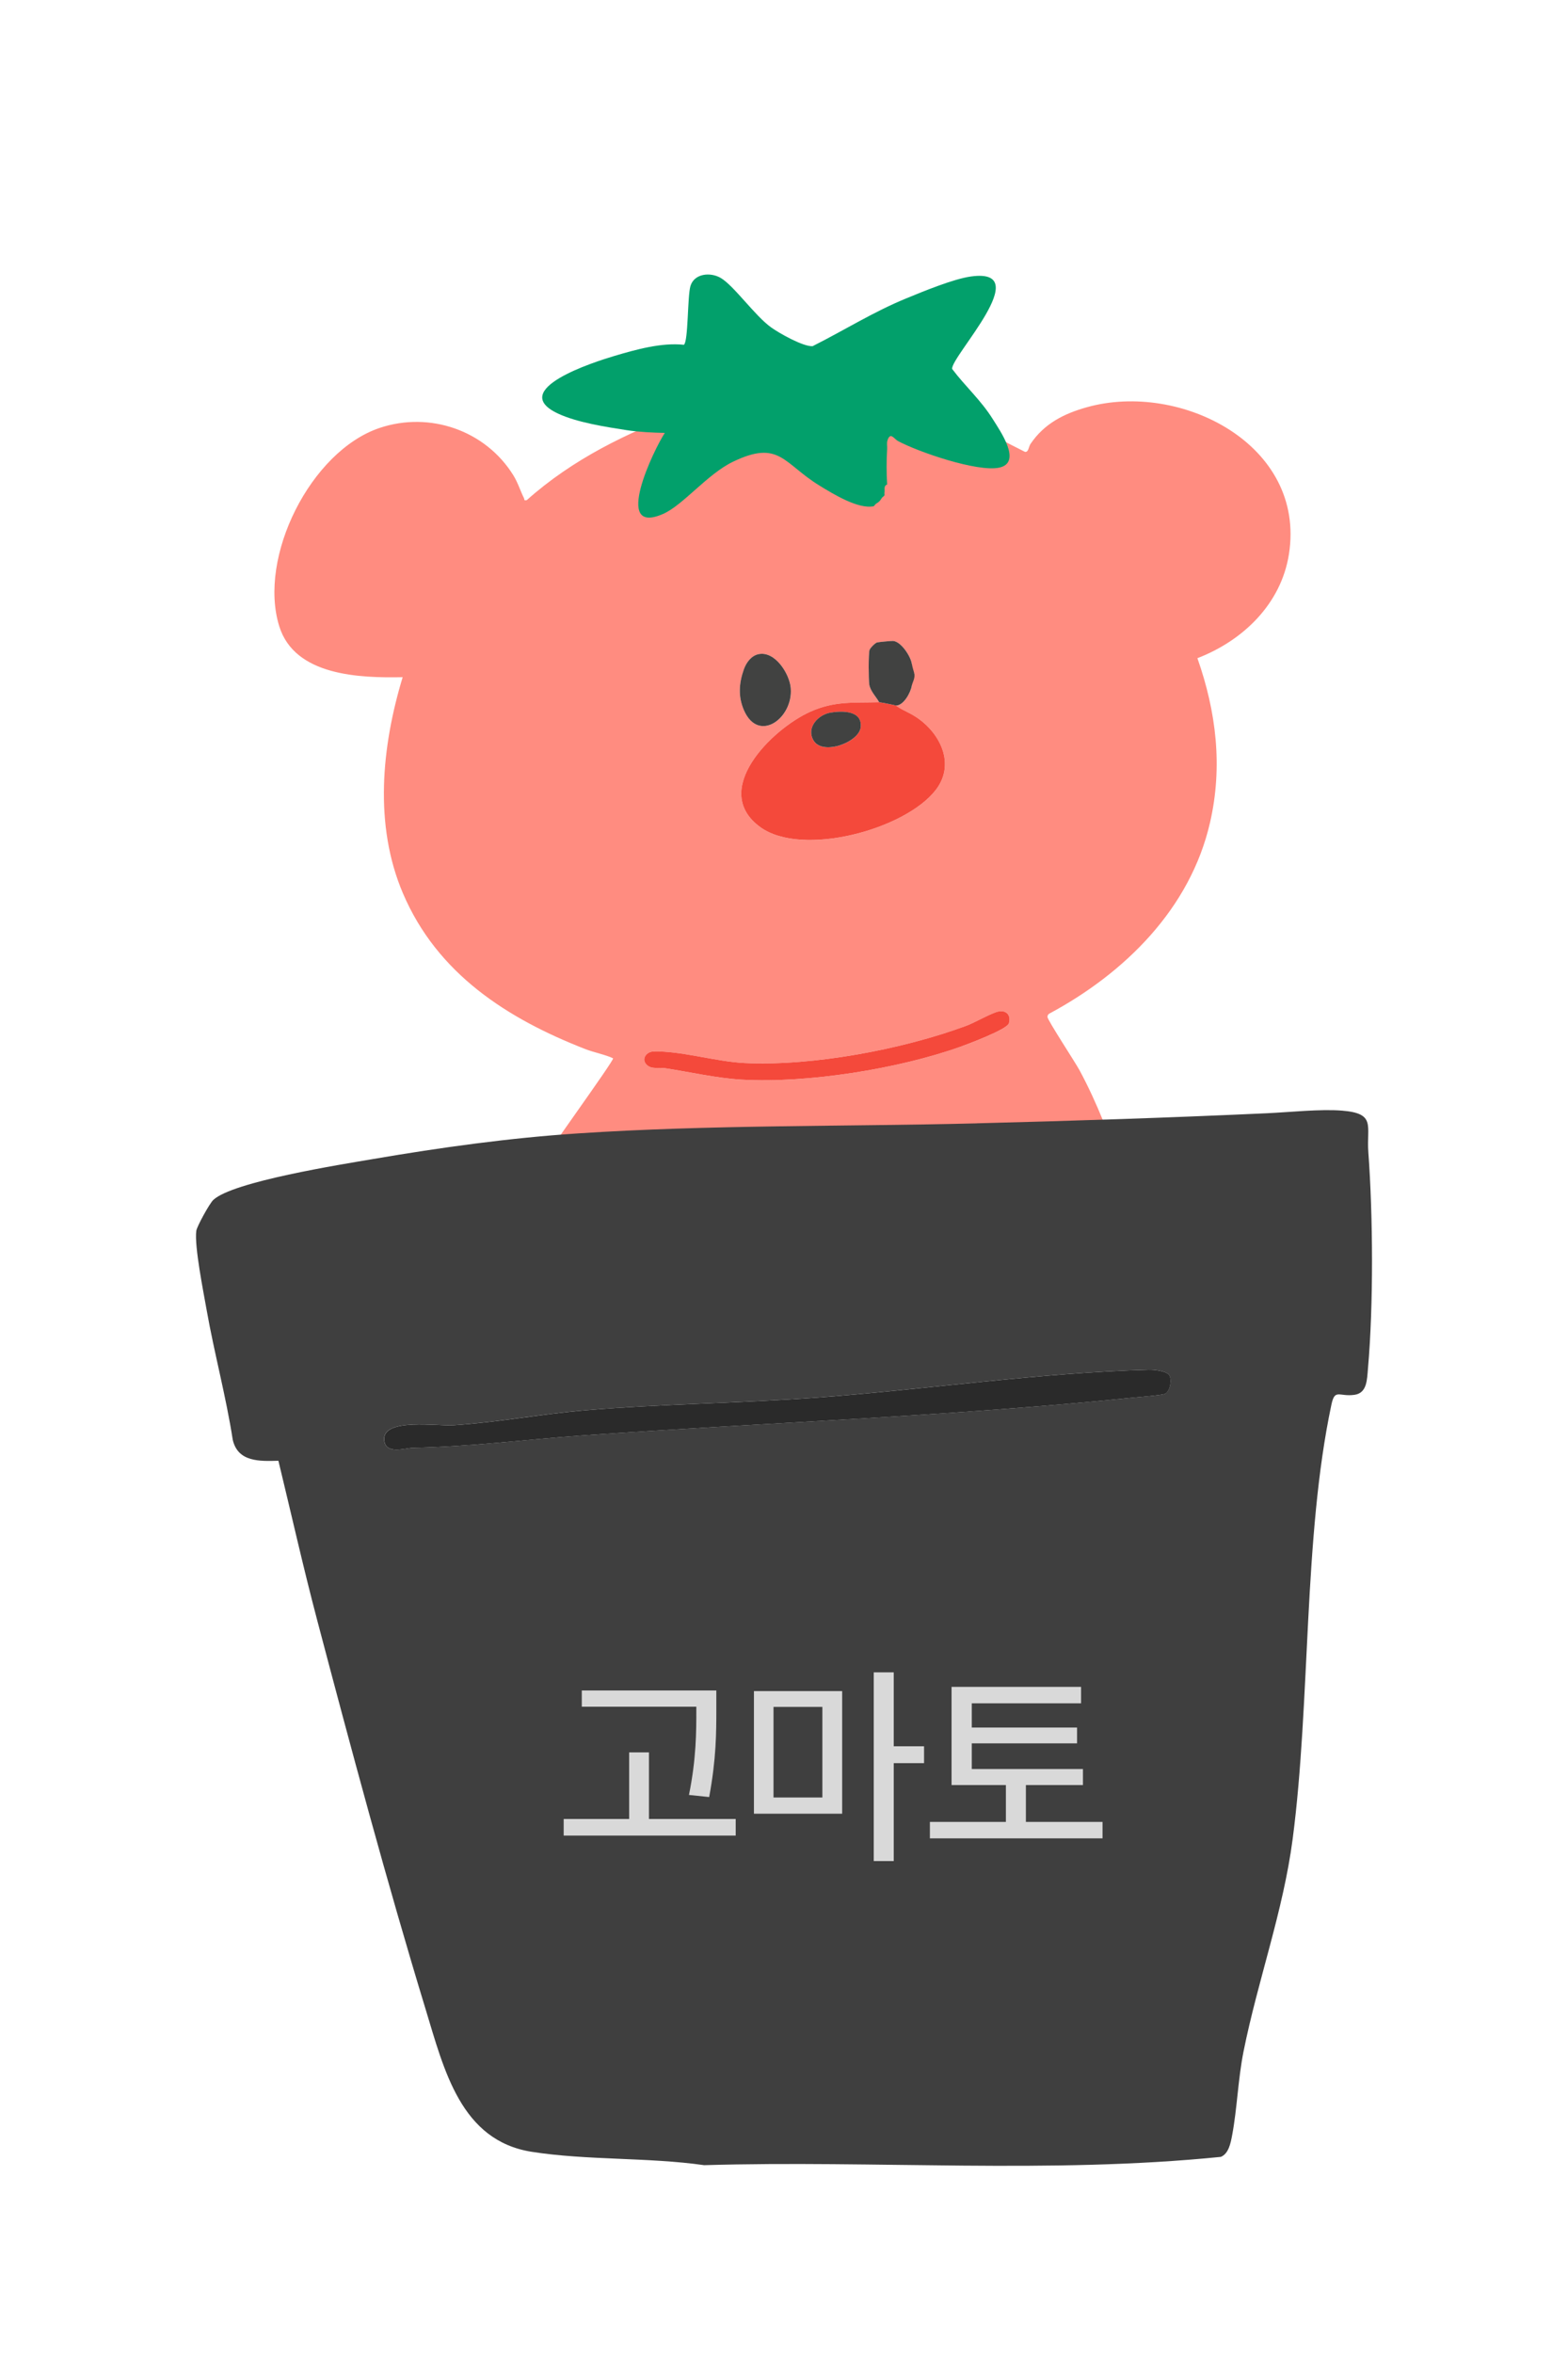 <svg width="80" height="120" viewBox="0 0 80 120" fill="none" xmlns="http://www.w3.org/2000/svg">
<path d="M27.5 59.5C27.497 59.367 31.381 54.023 31.279 53.973C30.936 53.801 30.284 53.667 29.875 53.507C25.87 51.947 22.305 49.658 20.556 45.553C19.073 42.074 19.471 38.072 20.544 34.536C18.349 34.58 15.039 34.472 14.249 31.943C13.148 28.417 15.85 23.005 19.372 21.823C21.924 20.967 24.769 21.948 26.19 24.238C26.426 24.619 26.542 25.021 26.732 25.401C26.772 25.481 26.709 25.538 26.875 25.507C29.201 23.431 32.002 22.056 34.911 20.994C35.282 21.051 35.722 21.072 36.102 21.08C35.775 21.569 34.437 24.325 36.046 23.62C36.677 23.344 37.431 22.373 38.238 21.984C39.698 21.28 39.816 22.038 40.955 22.732C41.377 22.99 42.163 23.477 42.648 23.378L42.733 23.293C42.824 23.24 42.849 23.21 42.904 23.123L42.989 23.038C42.999 23.017 42.981 22.981 42.989 22.953C43.334 22.996 43.079 22.769 43.073 22.697C43.051 22.366 43.051 21.922 43.073 21.59C43.18 21.402 43.14 21.274 43.413 21.334C44.059 21.681 45.898 22.31 46.581 22.169C47.319 22.016 46.621 21.025 46.389 20.653C48.533 20.93 50.4 22.109 52.298 23.046C52.483 23.063 52.472 22.795 52.578 22.638C53.279 21.602 54.282 21.093 55.468 20.764C60.234 19.439 66.645 22.673 65.762 28.265C65.36 30.809 63.411 32.673 61.092 33.567C62.055 36.302 62.391 39.096 61.737 41.946C60.73 46.339 57.386 49.628 53.531 51.697C53.469 51.737 53.443 51.79 53.443 51.865C53.444 52.024 54.865 54.185 55.077 54.579C55.981 56.255 56.67 58.065 57.274 59.871M44.858 35.813C43.563 35.852 42.574 35.736 41.315 36.309C39.368 37.196 36.211 40.315 38.794 42.187C40.924 43.728 46.183 42.314 47.747 40.283C48.84 38.863 47.835 37.129 46.446 36.395C46.083 36.203 45.988 36.179 45.709 35.984C46.116 35.984 46.469 35.307 46.523 34.967C46.547 34.812 46.458 34.69 46.469 34.589C46.477 34.52 46.714 34.57 46.645 34.322C46.637 34.291 46.476 34.287 46.469 34.227C46.458 34.128 46.546 34.005 46.523 33.851C46.464 33.472 45.981 32.728 45.571 32.688C45.489 32.68 44.824 32.744 44.749 32.765C44.65 32.793 44.396 33.048 44.367 33.149C44.305 33.359 44.315 34.659 44.354 34.914C44.406 35.242 44.701 35.534 44.859 35.813H44.858ZM38.716 33.36C38.334 33.434 38.077 33.79 37.955 34.136C37.703 34.844 37.655 35.519 37.955 36.214C38.694 37.931 40.47 36.638 40.346 35.101C40.287 34.369 39.549 33.199 38.717 33.36H38.716ZM50.958 51.584C50.609 51.644 49.734 52.154 49.3 52.315C46.044 53.519 41.484 54.374 38.011 54.214C36.52 54.145 34.749 53.584 33.334 53.626C32.99 53.636 32.699 54.008 32.994 54.3C33.248 54.552 33.612 54.429 33.923 54.477C35.201 54.671 36.562 54.99 37.845 55.061C41.207 55.251 45.832 54.515 49.005 53.382C49.413 53.237 51.38 52.5 51.473 52.193C51.596 51.792 51.361 51.514 50.958 51.584ZM47.765 61.391C47.571 60.998 47.219 60.349 46.698 60.524ZM41.781 61.253C41.71 61.011 41.393 60.973 41.177 61.039Z" fill="#FF8C80"/>
<path d="M50.658 21.383C51.036 21.99 52.172 23.602 50.971 23.851C49.86 24.08 46.867 23.056 45.816 22.493C45.617 22.385 45.431 22.012 45.283 22.448C45.232 22.598 45.273 22.757 45.263 22.908C45.226 23.448 45.226 24.171 45.263 24.71C45.061 24.779 45.16 25 45.125 25.126C45.113 25.171 45.141 25.23 45.125 25.264C45.107 25.302 45.021 25.347 44.987 25.403C44.899 25.544 44.857 25.594 44.71 25.68C44.654 25.712 44.6 25.813 44.572 25.818C43.784 25.98 42.504 25.188 41.816 24.768C39.965 23.638 39.773 22.403 37.395 23.549C36.082 24.183 34.854 25.761 33.828 26.211C31.209 27.36 33.388 22.873 33.919 22.078C33.303 22.066 32.585 22.031 31.982 21.939C30.919 21.775 29.442 21.547 28.47 21.092C25.848 19.864 30.383 18.441 31.323 18.16C32.432 17.829 33.756 17.459 34.892 17.584C35.121 17.415 35.07 15.104 35.227 14.587C35.42 13.947 36.236 13.867 36.763 14.17C37.444 14.562 38.512 16.106 39.352 16.704C39.773 17.004 40.982 17.684 41.459 17.655C43.062 16.849 44.564 15.903 46.233 15.219C47.109 14.859 48.654 14.22 49.547 14.099C52.884 13.643 48.519 18.171 48.577 18.814C49.242 19.699 50.051 20.408 50.658 21.384V21.383Z" fill="#02A06B"/>
<path d="M44.858 35.814C44.903 35.812 45.672 35.959 45.709 35.983C45.988 36.178 46.084 36.202 46.446 36.395C47.835 37.129 48.84 38.862 47.747 40.282C46.184 42.313 40.924 43.727 38.794 42.186C36.211 40.315 39.368 37.197 41.315 36.309C42.573 35.735 43.563 35.852 44.858 35.812V35.814ZM42.371 36.345C41.743 36.452 41.118 37.113 41.507 37.766C41.975 38.553 43.812 37.857 43.908 37.111C44.022 36.229 42.974 36.244 42.371 36.345Z" fill="#F4493B"/>
<path d="M41.176 61.038C41.391 60.973 41.708 61.011 41.78 61.253Z" fill="#F4493B"/>
<path d="M46.699 60.523C47.22 60.347 47.572 60.996 47.766 61.389Z" fill="#F4493B"/>
<path d="M50.957 51.583C51.359 51.513 51.595 51.792 51.472 52.192C51.377 52.499 49.411 53.235 49.004 53.382C45.831 54.514 41.207 55.251 37.844 55.061C36.562 54.988 35.2 54.671 33.922 54.476C33.611 54.429 33.247 54.551 32.993 54.3C32.698 54.007 32.989 53.635 33.333 53.625C34.747 53.583 36.517 54.145 38.01 54.214C41.483 54.375 46.042 53.519 49.299 52.315C49.734 52.154 50.608 51.645 50.957 51.583Z" fill="#F4493B"/>
<path d="M38.716 33.359C39.549 33.199 40.287 34.368 40.345 35.099C40.469 36.636 38.693 37.93 37.953 36.213C37.654 35.517 37.702 34.842 37.953 34.134C38.076 33.789 38.333 33.432 38.715 33.359H38.716Z" fill="#414241"/>
<path d="M44.857 35.813C44.7 35.534 44.404 35.242 44.352 34.914C44.312 34.658 44.303 33.358 44.364 33.149C44.394 33.048 44.648 32.793 44.747 32.764C44.823 32.743 45.488 32.679 45.569 32.687C45.98 32.726 46.462 33.47 46.521 33.85C46.545 34.004 46.635 34.291 46.643 34.323C46.711 34.571 46.545 34.813 46.521 34.966C46.467 35.306 46.114 35.983 45.707 35.984C45.67 35.958 44.901 35.812 44.856 35.814L44.857 35.813Z" fill="#414241"/>
<path d="M42.371 36.343C42.974 36.242 44.022 36.227 43.909 37.108C43.813 37.854 41.975 38.55 41.507 37.764C41.118 37.111 41.743 36.449 42.371 36.343Z" fill="#414241"/>
<path d="M49.827 57.288C54.746 57.165 59.703 57 64.625 56.775C65.79 56.722 67.364 56.551 68.472 56.641C70.221 56.781 69.713 57.418 69.813 58.762C70.052 61.994 70.079 66.552 69.795 69.783C69.745 70.362 69.752 71.046 69.101 71.135C68.316 71.242 68.106 70.804 67.93 71.63C66.487 78.427 66.873 86.738 65.953 93.78C65.469 97.482 64.171 101.002 63.447 104.616C63.161 106.049 63.122 107.529 62.862 108.906C62.789 109.292 62.687 109.836 62.287 109.998C53.535 110.88 44.692 110.163 35.925 110.421C33.078 110.013 29.936 110.182 27.126 109.739C23.509 109.168 22.661 105.575 21.712 102.459C19.74 95.992 17.902 89.145 16.175 82.597C15.466 79.911 14.859 77.195 14.204 74.497C13.241 74.523 12.141 74.568 11.875 73.429C11.531 71.206 10.933 69.019 10.543 66.809C10.382 65.896 9.911 63.556 10.015 62.771C10.043 62.551 10.691 61.375 10.88 61.197C11.875 60.258 17.428 59.383 19.042 59.108C22.474 58.521 25.985 58.033 29.461 57.804C36.24 57.355 43.038 57.46 49.83 57.29L49.827 57.288ZM59.663 70.147C59.528 69.911 58.868 69.849 58.6 69.856C53.114 69.996 47.214 70.867 41.692 71.274C37.774 71.562 33.823 71.592 29.909 71.918C27.645 72.106 25.386 72.539 23.117 72.685C22.337 72.736 19.568 72.307 19.599 73.396C19.622 74.215 20.662 73.845 21.064 73.836C24.116 73.774 26.79 73.409 29.781 73.201C39.121 72.548 48.52 72.227 57.833 71.274C58.151 71.242 59.29 71.154 59.435 71.083C59.7 70.953 59.794 70.378 59.661 70.146L59.663 70.147Z" fill="#3F3F3F"/>
<path d="M59.665 70.147C59.796 70.378 59.703 70.955 59.439 71.084C59.292 71.155 58.153 71.242 57.836 71.275C48.523 72.228 39.124 72.549 29.784 73.202C26.793 73.411 24.12 73.774 21.067 73.837C20.667 73.845 19.626 74.215 19.602 73.398C19.57 72.309 22.34 72.737 23.12 72.686C25.39 72.541 27.648 72.108 29.912 71.919C33.826 71.593 37.778 71.563 41.695 71.275C47.217 70.868 53.117 69.997 58.603 69.857C58.871 69.85 59.531 69.911 59.666 70.148L59.665 70.147Z" fill="#2A2A2A"/>
<path d="M36.547 86.212V87.157C36.547 88.35 36.547 89.682 36.182 91.647L35.151 91.54C35.527 89.682 35.527 88.317 35.527 87.157V87.039H29.683V86.212H36.547ZM37.536 92.765V93.613H28.759V92.765H32.1V89.37H33.11V92.765H37.536ZM42.967 86.244V92.496H38.466V86.244H42.967ZM39.465 87.05V91.669H41.958V87.05H39.465ZM45.599 85.288V89.059H47.146V89.918H45.599V94.913H44.579V85.288H45.599ZM55.252 90.219V91.035H52.341V92.915H56.252V93.753H47.443V92.915H51.321V91.035H48.549V86.029H55.156V86.867H49.581V88.103H54.952V88.908H49.581V90.219H55.252Z" fill="#D9D9D9"/>
</svg>
